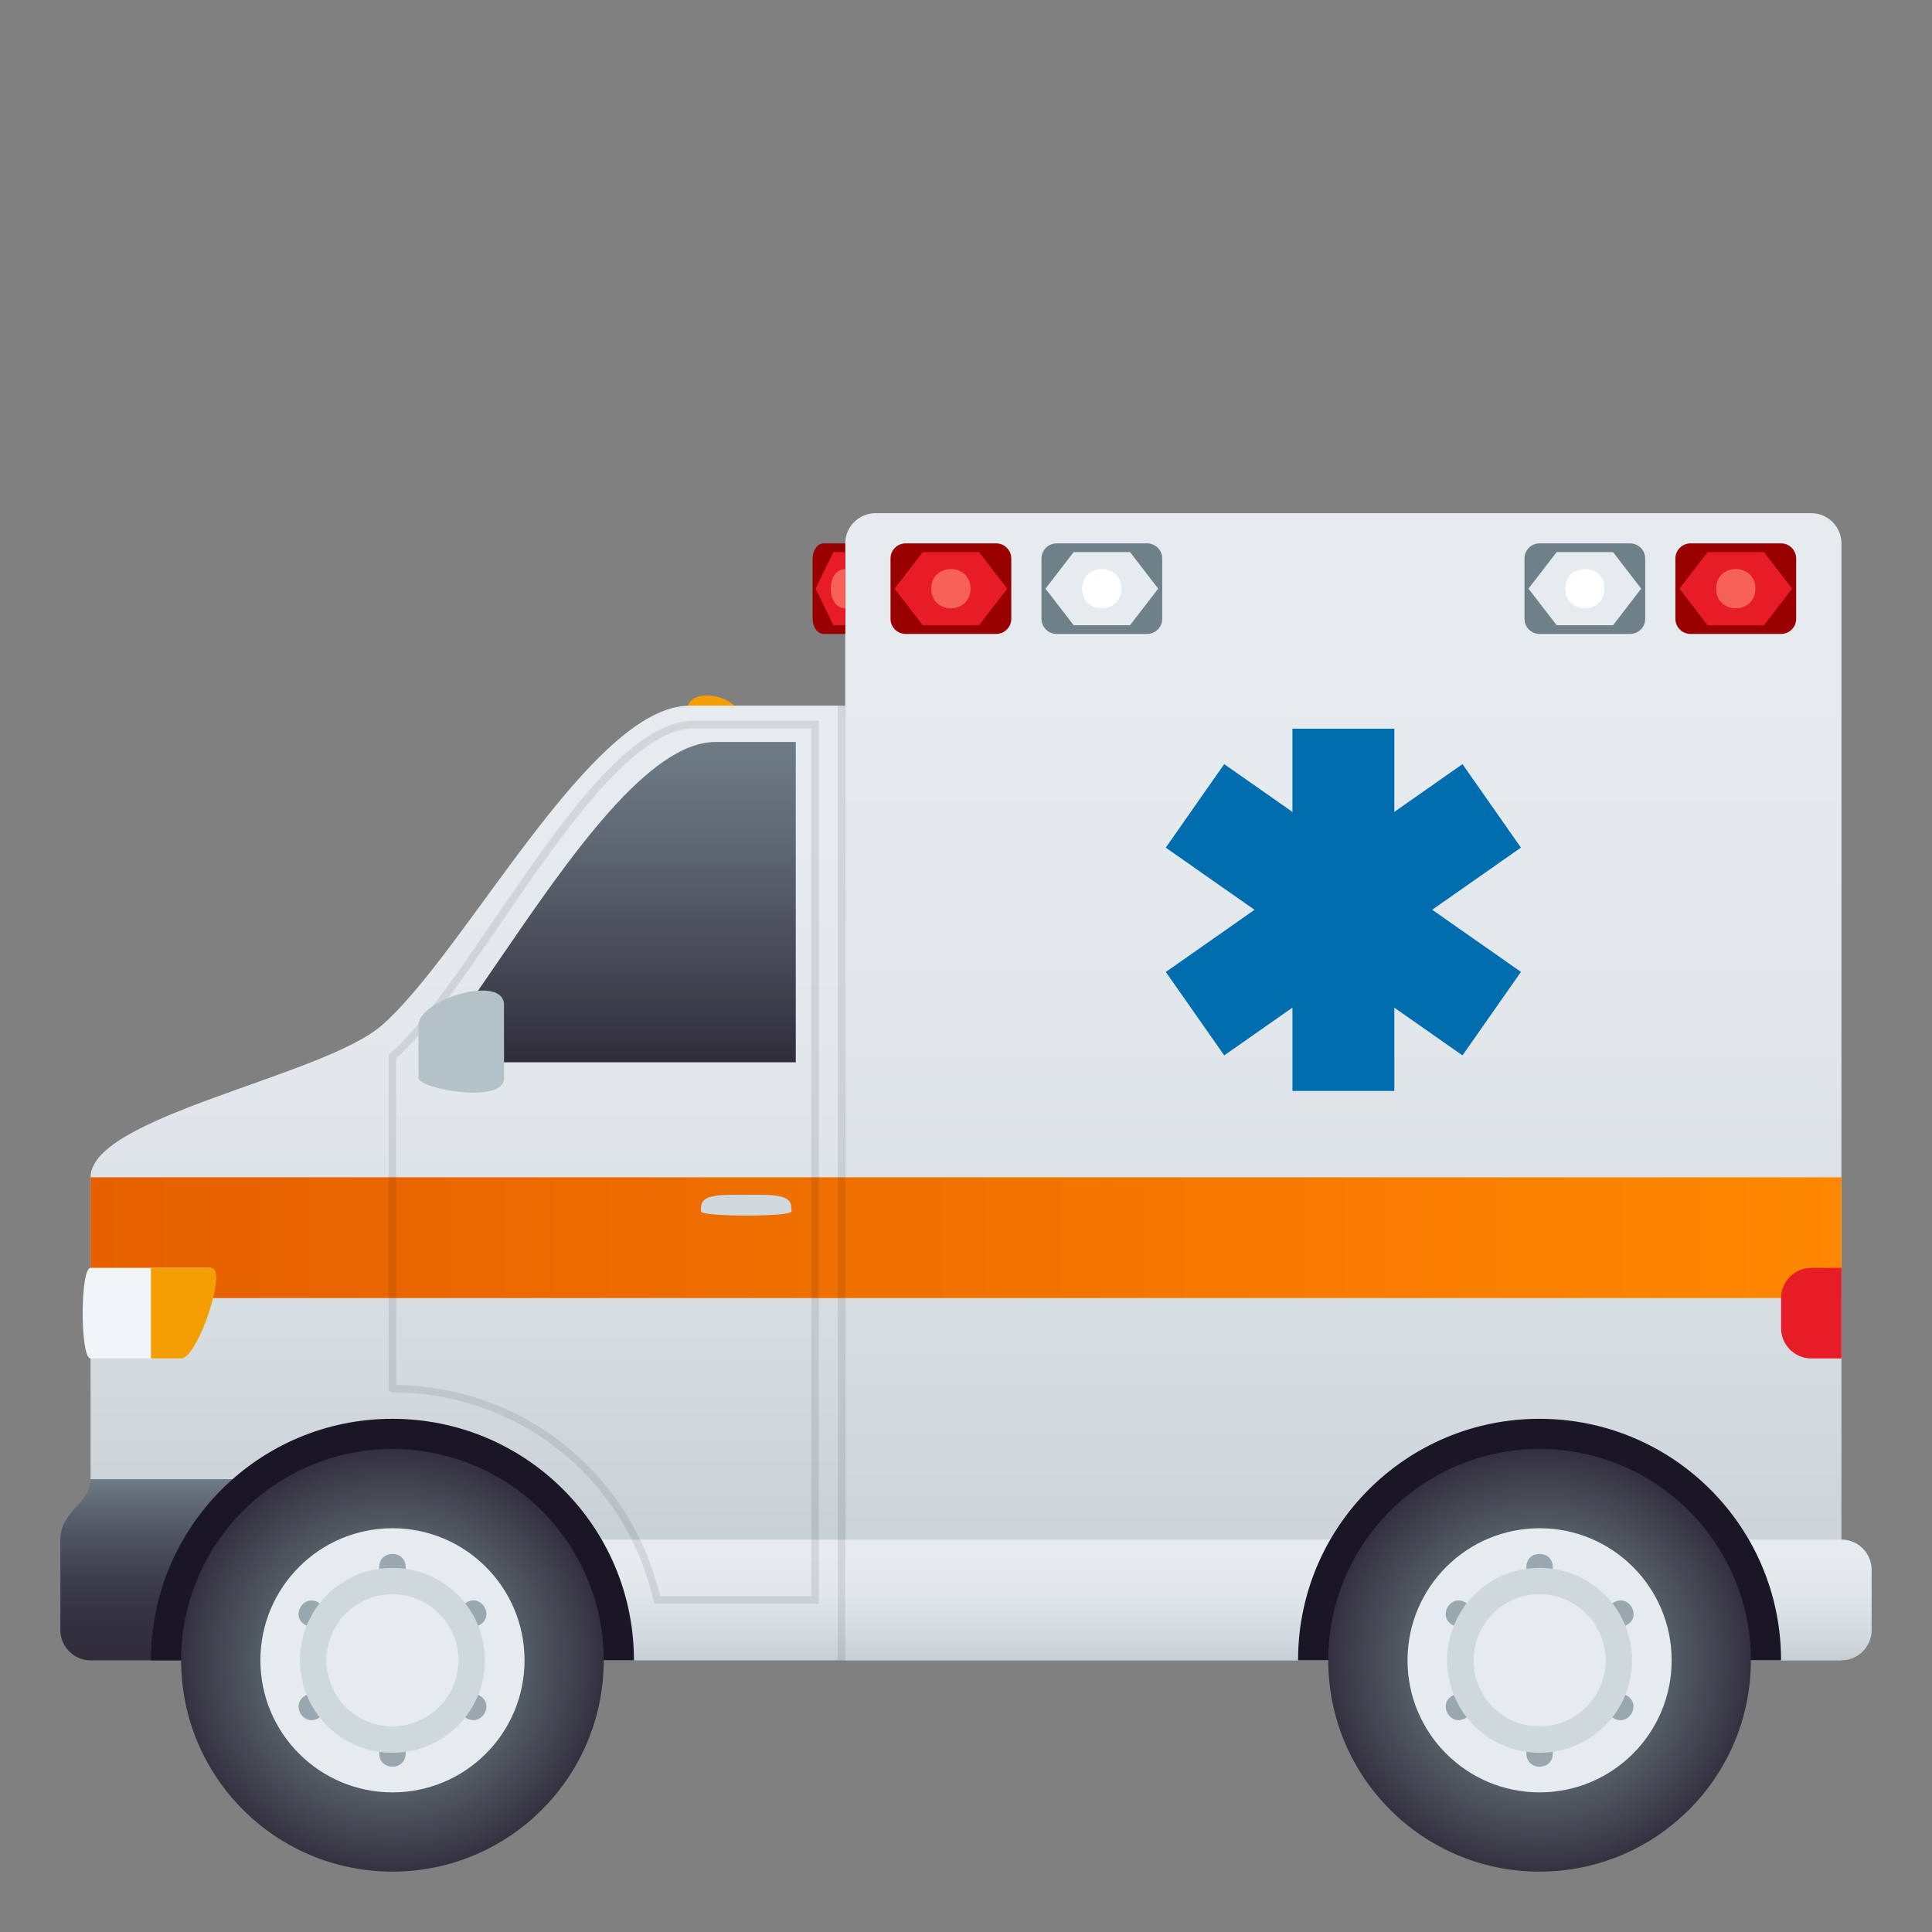 <?xml version="1.0" encoding="utf-8"?>
<!-- Generator: Adobe Illustrator 15.0.0, SVG Export Plug-In . SVG Version: 6.00 Build 0)  -->
<!DOCTYPE svg PUBLIC "-//W3C//DTD SVG 1.1//EN" "http://www.w3.org/Graphics/SVG/1.1/DTD/svg11.dtd">
<svg version="1.1" id="Layer_1" xmlns:x="http://ns.adobe.com/Extensibility/1.0/" xmlns:i="http://ns.adobe.com/AdobeIllustrator/10.0/" xmlns:graph="http://ns.adobe.com/Graphs/1.0/"
	 xmlns="http://www.w3.org/2000/svg" xmlns:xlink="http://www.w3.org/1999/xlink" xmlns:a="http://ns.adobe.com/AdobeSVGViewerExtensions/3.0/"
	 x="0px" y="0px" width="64px" height="64px" viewBox="0 0 64 64" enable-background="new 0 0 64 64" xml:space="preserve">
<rect x="0" y="0" width="64" height="64" fill="#808080" stroke="none"/>
<path fill="#F59E01" d="M22.767,23.552h1.625C24.392,23.079,22.767,22.683,22.767,23.552z"/>
<linearGradient id="SVGID_1_" gradientUnits="userSpaceOnUse" x1="44.5" y1="55" x2="44.5" y2="17">
	<stop  offset="0" style="stop-color:#C6CFD4"/>
	<stop  offset="0.229" style="stop-color:#D4DBE0"/>
	<stop  offset="0.564" style="stop-color:#E1E7EB"/>
	<stop  offset="0.861" style="stop-color:#E6EBEF"/>
	<a:midPointStop  offset="0" style="stop-color:#C6CFD4"/>
	<a:midPointStop  offset="0.319" style="stop-color:#C6CFD4"/>
	<a:midPointStop  offset="0.861" style="stop-color:#E6EBEF"/>
</linearGradient>
<path fill="url(#SVGID_1_)" d="M61,18c0-0.55-0.449-1-1-1H29c-0.549,0-1,0.45-1,1v37h33V18z"/>
<linearGradient id="SVGID_2_" gradientUnits="userSpaceOnUse" x1="15.5" y1="52" x2="15.5" y2="23.377">
	<stop  offset="0" style="stop-color:#C6CFD4"/>
	<stop  offset="0.229" style="stop-color:#D4DBE0"/>
	<stop  offset="0.564" style="stop-color:#E1E7EB"/>
	<stop  offset="0.861" style="stop-color:#E6EBEF"/>
	<a:midPointStop  offset="0" style="stop-color:#C6CFD4"/>
	<a:midPointStop  offset="0.319" style="stop-color:#C6CFD4"/>
	<a:midPointStop  offset="0.861" style="stop-color:#E6EBEF"/>
</linearGradient>
<path fill="url(#SVGID_2_)" d="M22.841,23.377c-3.26,0-7.393,8.135-10.188,10.584C10.718,35.657,3,36.981,3,39v13h25V23.377
	C28,23.377,25.119,23.377,22.841,23.377z"/>
<linearGradient id="SVGID_3_" gradientUnits="userSpaceOnUse" x1="38.107" y1="55" x2="38.107" y2="51">
	<stop  offset="0" style="stop-color:#C6CFD4"/>
	<stop  offset="0.229" style="stop-color:#D4DBE0"/>
	<stop  offset="0.564" style="stop-color:#E1E7EB"/>
	<stop  offset="0.861" style="stop-color:#E6EBEF"/>
	<a:midPointStop  offset="0" style="stop-color:#C6CFD4"/>
	<a:midPointStop  offset="0.319" style="stop-color:#C6CFD4"/>
	<a:midPointStop  offset="0.861" style="stop-color:#E6EBEF"/>
</linearGradient>
<path fill="url(#SVGID_3_)" d="M61,51H14.216v4H61c0.55,0,1-0.45,1-1v-2C62,51.45,61.55,51,61,51z"/>
<linearGradient id="SVGID_4_" gradientUnits="userSpaceOnUse" x1="6.525" y1="55" x2="6.525" y2="49">
	<stop  offset="0" style="stop-color:#302C3B"/>
	<stop  offset="0.214" style="stop-color:#33303F"/>
	<stop  offset="0.446" style="stop-color:#3E3D4B"/>
	<stop  offset="0.686" style="stop-color:#4F5360"/>
	<stop  offset="0.931" style="stop-color:#66717C"/>
	<stop  offset="1" style="stop-color:#6E7B85"/>
	<a:midPointStop  offset="0" style="stop-color:#302C3B"/>
	<a:midPointStop  offset="0.691" style="stop-color:#302C3B"/>
	<a:midPointStop  offset="1" style="stop-color:#6E7B85"/>
</linearGradient>
<path fill="url(#SVGID_4_)" d="M11.05,49H3c0,0.826-1,1.033-1,2c0,1.794,0,3,0,3c0,0.55,0.451,1,1,1h8.05V49z"/>
<linearGradient id="SVGID_5_" gradientUnits="userSpaceOnUse" x1="3" y1="41" x2="61" y2="41">
	<stop  offset="0" style="stop-color:#E66000"/>
	<stop  offset="0.5" style="stop-color:#F17200"/>
	<stop  offset="1" style="stop-color:#FF8800"/>
	<a:midPointStop  offset="0" style="stop-color:#E66000"/>
	<a:midPointStop  offset="0.551" style="stop-color:#E66000"/>
	<a:midPointStop  offset="1" style="stop-color:#FF8800"/>
</linearGradient>
<path fill="url(#SVGID_5_)" d="M3,39h58v4H3V39z"/>
<path opacity="0.1" fill="#1A1626" d="M27.75,23.377H28V55h-0.25V23.377z"/>
<path fill="#006DAE" d="M42.814,24.139h3.375v12h-3.375V24.139z"/>
<path fill="#006DAE" d="M48.446,25.313l1.937,2.765l-9.829,6.883l-1.935-2.763L48.446,25.313z"/>
<path fill="#006DAE" d="M38.617,28.079l1.936-2.766l9.83,6.882l-1.936,2.766L38.617,28.079z"/>
<path fill="#1A1626" d="M12.998,47C8.583,46.998,5.002,50.576,5,54.991C5,54.994,5,54.996,5,55h16C21,50.578,17.42,47,12.998,47z"/>
<path opacity="0.1" fill="#1A1626" d="M27.125,53.125H21.67l-0.022-0.098c-0.921-4.061-4.477-6.898-8.645-6.9h-0.038l-0.087-0.058
	L12.875,46V34.943l0.043-0.037c1.021-0.895,2.202-2.621,3.454-4.449c2.216-3.236,4.506-6.582,6.628-6.582h4.125V53.125z
	 M21.869,52.875h5.006v-28.75H23c-1.99,0-4.345,3.438-6.422,6.473c-1.243,1.817-2.419,3.534-3.453,4.459v10.821
	C17.324,45.935,20.896,48.791,21.869,52.875z"/>
<linearGradient id="SVGID_6_" gradientUnits="userSpaceOnUse" x1="20.234" y1="35.19" x2="20.234" y2="24.58">
	<stop  offset="0" style="stop-color:#302C3B"/>
	<stop  offset="0.293" style="stop-color:#454754"/>
	<stop  offset="0.756" style="stop-color:#636D78"/>
	<stop  offset="1" style="stop-color:#6E7B85"/>
	<a:midPointStop  offset="0" style="stop-color:#302C3B"/>
	<a:midPointStop  offset="0.436" style="stop-color:#302C3B"/>
	<a:midPointStop  offset="1" style="stop-color:#6E7B85"/>
</linearGradient>
<path fill="url(#SVGID_6_)" d="M26.361,35.189v-10.61h-2.656c-2.227,0-4.859,3.846-7.183,7.24c-0.84,1.227-1.648,2.396-2.415,3.37
	H26.361z"/>
<radialGradient id="SVGID_7_" cx="-28.144" cy="96.626" r="6.073" gradientTransform="matrix(1.153 0 0 1.153 45.44 -56.371)" gradientUnits="userSpaceOnUse">
	<stop  offset="0.491" style="stop-color:#5B666E"/>
	<stop  offset="0.644" style="stop-color:#525A64"/>
	<stop  offset="0.918" style="stop-color:#3C3B49"/>
	<stop  offset="1" style="stop-color:#343040"/>
	<a:midPointStop  offset="0.491" style="stop-color:#5B666E"/>
	<a:midPointStop  offset="0.577" style="stop-color:#5B666E"/>
	<a:midPointStop  offset="1" style="stop-color:#343040"/>
</radialGradient>
<circle fill="url(#SVGID_7_)" cx="13" cy="55" r="7"/>
<circle fill="#E6EBEF" cx="13.001" cy="55" r="4.375"/>
<path fill="#99A8AE" d="M13.438,51.913c0,0.577-0.875,0.577-0.875,0C12.563,51.329,13.438,51.329,13.438,51.913z"/>
<path fill="#99A8AE" d="M13.438,58.087c0,0.584-0.875,0.584-0.875,0C12.563,57.51,13.438,57.51,13.438,58.087z"/>
<path fill="#99A8AE" d="M15.894,53.828c-0.502,0.293-0.933-0.459-0.431-0.749C15.959,52.792,16.392,53.543,15.894,53.828z"/>
<path fill="#99A8AE" d="M10.543,56.919c-0.497,0.287-0.93-0.462-0.432-0.748C10.61,55.88,11.044,56.63,10.543,56.919z"/>
<path fill="#99A8AE" d="M15.457,56.919c-0.495-0.289-0.065-1.039,0.435-0.749C16.39,56.457,15.957,57.206,15.457,56.919z"/>
<path fill="#99A8AE" d="M10.111,53.828c-0.5-0.286-0.065-1.033,0.431-0.747C11.042,53.369,10.61,54.118,10.111,53.828z"/>
<path fill="#CFD8DD" d="M16.063,55c0,1.692-1.368,3.063-3.063,3.063c-1.692,0-3.063-1.37-3.063-3.063
	c0-1.691,1.37-3.063,3.063-3.063C14.694,51.938,16.063,53.309,16.063,55z"/>
<path fill="#E6EBEF" d="M15.189,55c0,1.209-0.987,2.188-2.193,2.188S10.814,56.209,10.814,55s0.976-2.188,2.182-2.188
	S15.189,53.791,15.189,55z"/>
<path fill="#1A1626" d="M50.998,47c-4.415-0.002-7.996,3.576-7.998,7.991c0,0.003,0,0.005,0,0.009h16C59,50.578,55.42,47,50.998,47z
	"/>
<radialGradient id="SVGID_8_" cx="4.825" cy="96.626" r="6.073" gradientTransform="matrix(1.153 0 0 1.153 45.44 -56.371)" gradientUnits="userSpaceOnUse">
	<stop  offset="0.491" style="stop-color:#5B666E"/>
	<stop  offset="0.644" style="stop-color:#525A64"/>
	<stop  offset="0.918" style="stop-color:#3C3B49"/>
	<stop  offset="1" style="stop-color:#343040"/>
	<a:midPointStop  offset="0.491" style="stop-color:#5B666E"/>
	<a:midPointStop  offset="0.577" style="stop-color:#5B666E"/>
	<a:midPointStop  offset="1" style="stop-color:#343040"/>
</radialGradient>
<circle fill="url(#SVGID_8_)" cx="51" cy="55" r="7"/>
<circle fill="#E6EBEF" cx="51.001" cy="55" r="4.375"/>
<path fill="#99A8AE" d="M51.438,51.913c0,0.577-0.875,0.577-0.875,0C50.563,51.329,51.438,51.329,51.438,51.913z"/>
<path fill="#99A8AE" d="M51.438,58.087c0,0.584-0.875,0.584-0.875,0C50.563,57.51,51.438,57.51,51.438,58.087z"/>
<path fill="#99A8AE" d="M53.894,53.828c-0.502,0.293-0.933-0.459-0.431-0.749C53.959,52.792,54.392,53.543,53.894,53.828z"/>
<path fill="#99A8AE" d="M48.543,56.919c-0.497,0.287-0.93-0.462-0.432-0.748C48.61,55.88,49.044,56.63,48.543,56.919z"/>
<path fill="#99A8AE" d="M53.457,56.919c-0.495-0.289-0.065-1.039,0.435-0.749C54.39,56.457,53.957,57.206,53.457,56.919z"/>
<path fill="#99A8AE" d="M48.111,53.828c-0.5-0.286-0.065-1.033,0.431-0.747C49.042,53.369,48.61,54.118,48.111,53.828z"/>
<path fill="#CFD8DD" d="M54.063,55c0,1.692-1.368,3.063-3.063,3.063c-1.692,0-3.063-1.37-3.063-3.063
	c0-1.691,1.37-3.063,3.063-3.063C52.694,51.938,54.063,53.309,54.063,55z"/>
<path fill="#E6EBEF" d="M53.189,55c0,1.209-0.987,2.188-2.193,2.188S48.814,56.209,48.814,55s0.976-2.188,2.182-2.188
	S53.189,53.791,53.189,55z"/>
<path fill="#F2F5F7" d="M3,42c0.82,0,4,0,4,0l-1,3c0,0-2.18,0-3,0C2.652,45,2.652,42,3,42z"/>
<path fill="#F59E01" d="M7,42c0.551,0-0.449,3-1,3H5v-3H7z"/>
<path fill="#E81C27" d="M60,42c-0.549,0-1,0.45-1,1v1c0,0.55,0.451,1,1,1h1v-3H60z"/>
<path fill="#CFD8DD" d="M26.218,40.131c0-0.304,0-0.551-0.982-0.551h-1.032c-0.985,0-0.985,0.247-0.985,0.551
	C23.218,40.313,26.218,40.313,26.218,40.131z"/>
<path fill="#990000" d="M33.5,20.5c0,0.275-0.225,0.5-0.5,0.5h-3c-0.275,0-0.5-0.225-0.5-0.5v-2c0-0.275,0.225-0.5,0.5-0.5h3
	c0.275,0,0.5,0.225,0.5,0.5V20.5z"/>
<polygon fill="#E81C27" points="30.567,20.712 29.633,19.5 30.567,18.288 32.433,18.288 33.367,19.5 32.433,20.712 "/>
<path fill="#6E8189" d="M38.5,20.5c0,0.275-0.225,0.5-0.5,0.5h-3c-0.275,0-0.5-0.225-0.5-0.5v-2c0-0.275,0.225-0.5,0.5-0.5h3
	c0.275,0,0.5,0.225,0.5,0.5V20.5z"/>
<polygon fill="#E6EBEF" points="35.567,20.712 34.633,19.5 35.567,18.288 37.433,18.288 38.367,19.5 37.433,20.712 "/>
<path fill="#6E8189" d="M54.5,20.5c0,0.275-0.225,0.5-0.5,0.5h-3c-0.275,0-0.5-0.225-0.5-0.5v-2c0-0.275,0.225-0.5,0.5-0.5h3
	c0.275,0,0.5,0.225,0.5,0.5V20.5z"/>
<polygon fill="#E6EBEF" points="51.567,20.712 50.633,19.5 51.567,18.288 53.433,18.288 54.367,19.5 53.433,20.712 "/>
<path fill="#990000" d="M59.5,20.5c0,0.275-0.225,0.5-0.5,0.5h-3c-0.275,0-0.5-0.225-0.5-0.5v-2c0-0.275,0.225-0.5,0.5-0.5h3
	c0.275,0,0.5,0.225,0.5,0.5V20.5z"/>
<polygon fill="#E81C27" points="56.567,20.712 55.633,19.5 56.567,18.288 58.433,18.288 59.367,19.5 58.433,20.712 "/>
<path fill="#F66257" d="M32.149,19.5c0,0.867-1.3,0.867-1.3,0C30.85,18.634,32.149,18.634,32.149,19.5z"/>
<path fill="#FFFFFF" d="M37.15,19.5c0,0.867-1.301,0.867-1.301,0S37.15,18.633,37.15,19.5z"/>
<path fill="#FFFFFF" d="M53.15,19.5c0,0.866-1.301,0.866-1.301,0S53.15,18.634,53.15,19.5z"/>
<path fill="#F66257" d="M58.15,19.5c0,0.866-1.301,0.866-1.301,0S58.15,18.634,58.15,19.5z"/>
<path fill="#990000" d="M27.287,18c-0.203,0-0.368,0.225-0.368,0.5v2c0,0.275,0.165,0.5,0.368,0.5H28v-3H27.287z"/>
<polygon fill="#E81C27" points="27.607,18.288 27.017,19.5 27.607,20.712 28,20.712 28,18.288 "/>
<path fill="#F66257" d="M28,20.15v-1.3C27.361,18.851,27.361,20.15,28,20.15z"/>
<path fill="#B3C2C6" d="M16.697,35.73l-0.002-2.442c0.001-1.03-2.833-0.192-2.833,0.679l0.002,1.742
	C13.864,36.074,16.697,36.578,16.697,35.73z"/>
</svg>
